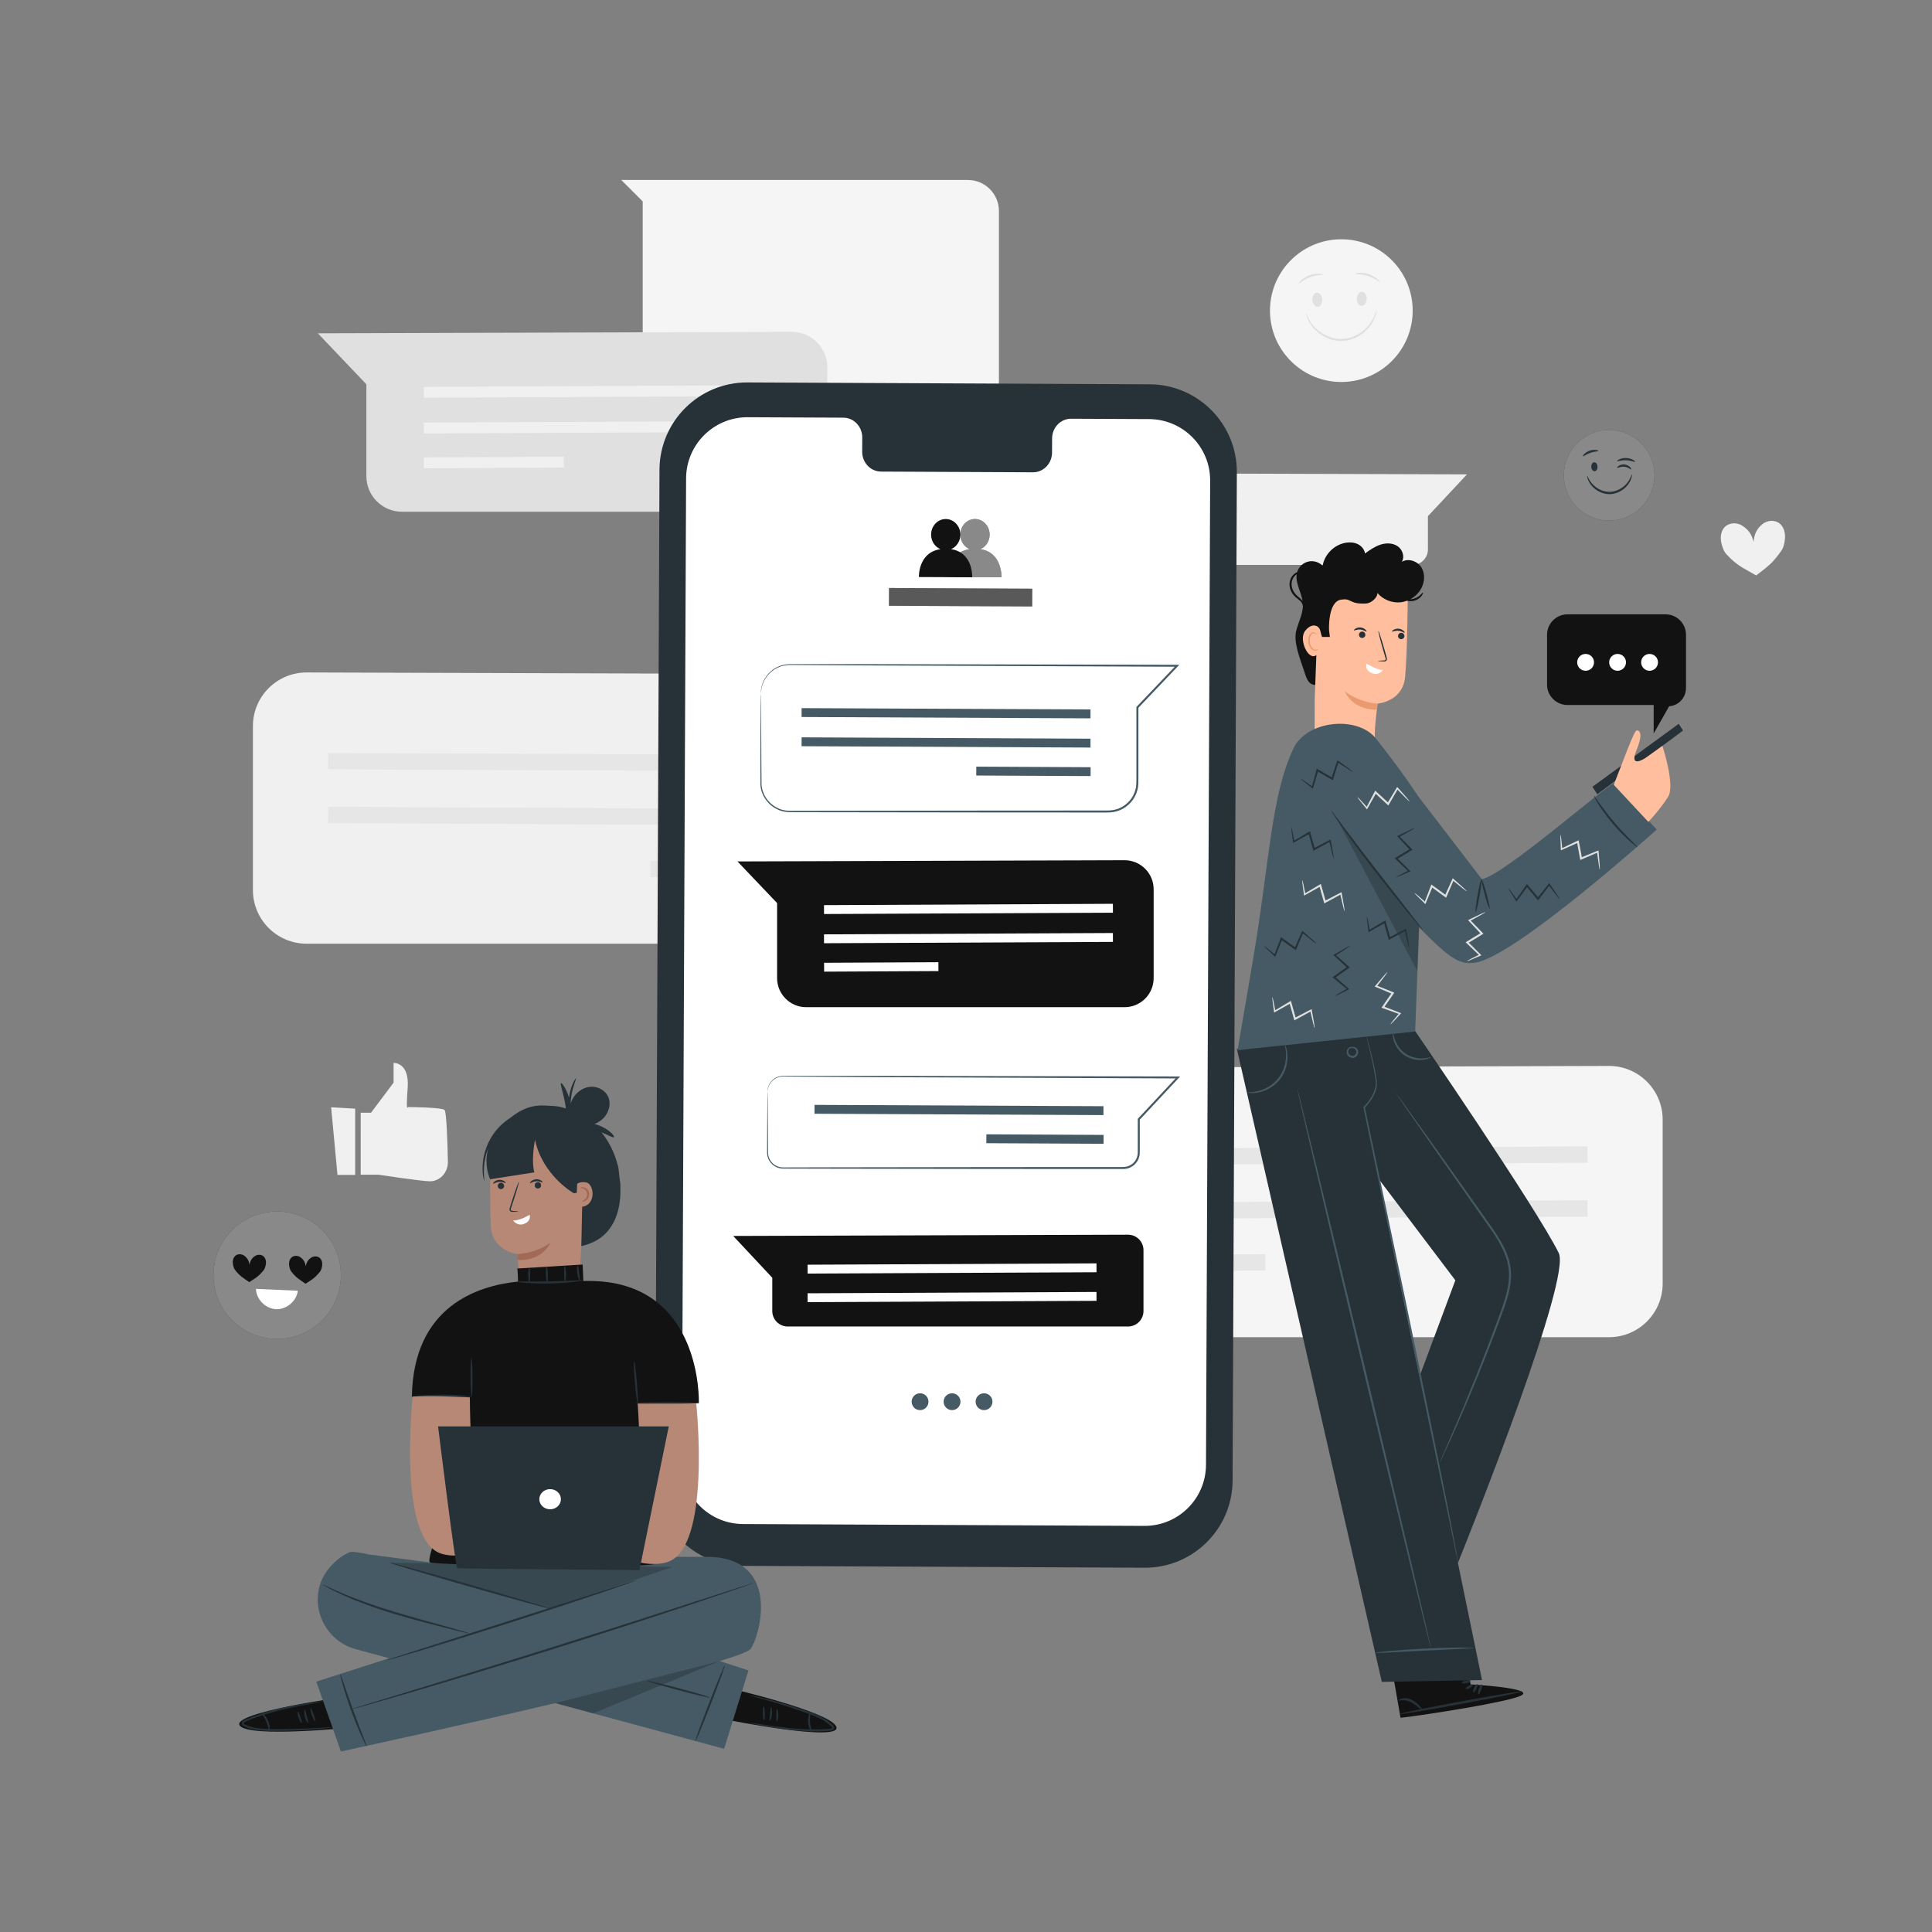 <?xml version="1.0" encoding="utf-8"?>
<!-- Generator: Adobe Illustrator 27.5.0, SVG Export Plug-In . SVG Version: 6.00 Build 0)  -->
<svg version="1.1" xmlns="http://www.w3.org/2000/svg" xmlns:xlink="http://www.w3.org/1999/xlink" x="0px" y="0px"
	 viewBox="0 0 500 500" style="enable-background:new 0 0 500 500;" xml:space="preserve">
<rect x="0" y="0" width="500" height="500" fill="#808080" stroke="none"/>
<g id="Background_Complete">
	<g>
		<g>
			<path style="fill:#F5F5F5;" d="M430.298,289.76v42.411c0,7.674-6.221,13.895-13.894,13.895H264.329
				c-7.673,0-13.894-6.221-13.894-13.895v-35.836l-18.933-19.892l184.859-0.578C424.051,275.841,430.298,282.068,430.298,289.76z"/>
			<g>
				<polygon style="fill:#E6E6E6;" points="272.852,301.56 410.85,300.923 410.835,296.682 272.838,297.319 				"/>
			</g>
			<g>
				<polygon style="fill:#E6E6E6;" points="272.852,315.515 410.85,314.877 410.835,310.636 272.838,311.273 				"/>
			</g>
			<g>
				
					<rect x="272.843" y="324.74" transform="matrix(1 -0.005 0.005 1 -1.604 1.48)" style="fill:#E6E6E6;" width="54.602" height="4.241"/>
			</g>
		</g>
		<path style="fill:#F5F5F5;" d="M160.789,46.58h89.695c4.44,0,8.04,3.599,8.04,8.039v43.872c0,4.44-3.6,8.039-8.04,8.039h-76.113
			c-4.44,0-8.04-3.599-8.04-8.039V52.123L160.789,46.58z"/>
		<path style="fill:#F0F0F0;" d="M273.474,126.445v15.754c0,2.211,1.793,4.003,4.004,4.003h88.061c2.211,0,4.004-1.793,4.004-4.003
			v-8.614l10.112-10.819l-102.164-0.326C275.274,122.434,273.474,124.229,273.474,126.445z"/>
		<g>
			<path style="fill:#E0E0E0;" d="M214.111,95.095v28.129c0,5.089-4.125,9.215-9.215,9.215H104.033c-5.09,0-9.216-4.126-9.216-9.215
				V99.456L82.26,86.263l122.607-0.383C209.967,85.864,214.111,89.994,214.111,95.095z"/>
			<g>
				<polygon style="fill:#F0F0F0;" points="109.685,102.922 201.212,102.499 201.202,99.686 109.676,100.109 				"/>
			</g>
			<g>
				<polygon style="fill:#F0F0F0;" points="109.685,112.177 201.212,111.754 201.202,108.941 109.676,109.364 				"/>
			</g>
			<g>
				
					<rect x="109.679" y="118.296" transform="matrix(1 -0.005 0.005 1 -0.588 0.63)" style="fill:#F0F0F0;" width="36.215" height="2.813"/>
			</g>
		</g>
		<g>
			<path style="fill:#F0F0F0;" d="M65.454,187.924v42.412c0,7.673,6.22,13.894,13.894,13.894h152.075
				c7.674,0,13.895-6.221,13.895-13.894v-35.836l18.933-19.892L79.391,174.03C71.701,174.005,65.454,180.233,65.454,187.924z"/>
			<g>
				<polygon style="fill:#E6E6E6;" points="222.9,199.725 84.902,199.087 84.916,194.846 222.914,195.483 				"/>
			</g>
			<g>
				<polygon style="fill:#E6E6E6;" points="222.9,213.679 84.902,213.042 84.916,208.8 222.914,209.438 				"/>
			</g>
			<g>
				
					<rect x="193.487" y="197.724" transform="matrix(0.005 -1 1 0.005 -30.377 419.523)" style="fill:#E6E6E6;" width="4.242" height="54.602"/>
			</g>
		</g>
		<g>
			<path style="fill:#F5F5F5;" d="M365.598,80.009c0.21,10.196-7.885,18.632-18.082,18.843c-10.196,0.21-18.633-7.885-18.843-18.082
				c-0.21-10.196,7.885-18.633,18.082-18.843C356.952,61.717,365.388,69.813,365.598,80.009z"/>
			<g>
				<path style="fill:#E0E0E0;" d="M340.765,75.737c0.7-0.058,1.335,0.714,1.418,1.725c0.083,1.01-0.417,1.875-1.116,1.934
					c-0.7,0.058-1.335-0.715-1.418-1.725C339.565,76.66,340.065,75.794,340.765,75.737z"/>
				<g>
					<path style="fill:#E0E0E0;" d="M342.389,71.062c-0.013,0.159-1.56,0.013-3.289,0.667c-1.741,0.625-2.821,1.741-2.935,1.628
						c-0.119-0.066,0.866-1.441,2.751-2.125C340.795,70.527,342.437,70.934,342.389,71.062z"/>
				</g>
			</g>
			<g>
				<path style="fill:#E0E0E0;" d="M352.505,75.495c-0.702-0.029-1.304,0.769-1.346,1.781c-0.042,1.013,0.494,1.857,1.195,1.886
					c0.702,0.029,1.304-0.769,1.346-1.782C353.742,76.368,353.207,75.523,352.505,75.495z"/>
				<g>
					<path style="fill:#E0E0E0;" d="M350.69,70.89c-0.053-0.125,1.571-0.6,3.477,0.026c1.913,0.606,2.953,1.939,2.837,2.01
						c-0.109,0.117-1.234-0.953-2.999-1.505C352.249,70.839,350.71,71.049,350.69,70.89z"/>
				</g>
			</g>
			<g>
				<path style="fill:#E0E0E0;" d="M356.246,80.201c0.028,0.004,0.014,0.361-0.128,0.989c-0.139,0.628-0.463,1.519-1.073,2.506
					c-0.605,0.987-1.542,2.044-2.816,2.914c-1.266,0.871-2.9,1.519-4.693,1.627c-1.795,0.078-3.488-0.397-4.838-1.131
					c-1.358-0.733-2.399-1.688-3.103-2.607c-0.709-0.919-1.124-1.771-1.327-2.381c-0.207-0.61-0.258-0.964-0.231-0.97
					c0.11-0.048,0.398,1.395,1.848,3.114c0.713,0.854,1.735,1.736,3.04,2.411c1.298,0.676,2.9,1.106,4.583,1.034
					c1.681-0.103,3.229-0.697,4.449-1.504c1.228-0.806,2.152-1.789,2.773-2.713C355.995,81.63,356.132,80.165,356.246,80.201z"/>
			</g>
		</g>
		<g>
			<path style="fill:#F0F0F0;" d="M93.35,287.969h2.674l5.835-7.78v-5.105c0,0,4.133-0.243,3.647,6.443
				c-0.486,6.686,0.04,4.983,0.04,4.983s8.776,0.032,9.506,0.762c0.53,0.53,0.77,8.869,0.861,13.392
				c0.046,2.276-1.414,4.394-3.627,4.932c-0.314,0.077-0.632,0.122-0.945,0.122c-2.188,0-13.372-1.702-13.372-1.702h-4.62V287.969z"
				/>
			<polygon style="fill:#F0F0F0;" points="85.696,286.567 87.34,304.063 91.92,304.063 91.92,286.92 			"/>
		</g>
		<path style="fill:#F0F0F0;" d="M461.013,135.925c-1.245-1.49-3.504-1.434-4.945-0.239c-1.441,1.195-2.069,2.551-2.249,4.566
			c-0.444-1.974-1.36-3.229-2.957-4.224c-1.597-0.996-3.86-0.755-4.909,0.886c-0.615,0.962-0.736,2.247-0.505,3.413
			c0.231,1.165,0.645,2.363,1.421,3.191c2.767,2.948,4.2,3.41,7.634,5.407c3.119-2.428,4.13-3.05,6.468-6.333
			c0.656-0.922,0.907-2.163,0.983-3.349C462.031,138.057,461.744,136.799,461.013,135.925z"/>
	</g>
</g>
<g id="Background_Simple" style="display:none;">
	<path style="display:inline;fill:#EBEBEB;" d="M91.946,182.395c8.195,103.296,48.4,203.463,169.203,195.283
		c62.273-4.218,182.317-55.436,170.604-133.981c-16.144-108.249-128.412-45.803-185.658-72.1
		c-39.241-18.025-25.453-89.748-91.209-88.618C102.906,83.871,88.538,139.453,91.946,182.395z"/>
</g>
<g id="Device">
	<g>
		<g>
			<g>
				<g>
					<g>
						<path style="fill:#263238;" d="M296.219,405.726l-104.079-0.481c-12.518-0.057-22.62-10.249-22.567-22.767l1.103-260.927
							c0.053-12.525,10.252-22.634,22.776-22.576l104.079,0.481c12.518,0.058,22.619,10.25,22.566,22.768l-1.103,260.928
							C318.942,395.675,308.744,405.783,296.219,405.726z"/>
					</g>
					<g>
						<path style="fill:#FFFFFF;" d="M297.383,108.46l-20.179-0.093c-2.706-0.012-4.91,2.271-4.921,5.1l-0.017,3.661
							c-0.011,2.829-2.215,5.112-4.921,5.1l-39.333-0.182c-2.706-0.012-4.89-2.316-4.878-5.145l0.016-3.661
							c0.011-2.829-2.173-5.132-4.879-5.145l-7.097-0.033l-17.662-0.082c-8.771-0.04-15.914,7.04-15.951,15.811l-1.077,254.683
							c-0.037,8.768,7.038,15.905,15.805,15.946L296.16,394.9c8.771,0.041,15.913-7.039,15.951-15.811l1.077-254.685
							C313.224,115.639,306.15,108.501,297.383,108.46z"/>
					</g>
				</g>
			</g>
			<g>
				<path style="fill:#455A64;" d="M240.29,362.759c0,1.203-0.976,2.179-2.179,2.179c-1.204,0-2.179-0.976-2.179-2.179
					c0-1.204,0.976-2.18,2.179-2.18C239.314,360.579,240.29,361.555,240.29,362.759z"/>
				<path style="fill:#455A64;" d="M248.569,362.759c0,1.203-0.976,2.179-2.179,2.179s-2.179-0.976-2.179-2.179
					c0-1.204,0.976-2.18,2.179-2.18S248.569,361.555,248.569,362.759z"/>
				<path style="fill:#455A64;" d="M256.848,362.759c0,1.203-0.976,2.179-2.18,2.179s-2.179-0.976-2.179-2.179
					c0-1.204,0.976-2.18,2.179-2.18S256.848,361.555,256.848,362.759z"/>
			</g>
			<g>
				<g>
					<path style="fill:#455A64;" d="M196.911,179.513c0,0-0.006-0.188,0.004-0.557c0.013-0.368,0.08-0.917,0.269-1.616
						c0.208-0.691,0.555-1.535,1.192-2.392c0.631-0.852,1.554-1.727,2.819-2.321c1.239-0.659,2.858-0.811,4.521-0.75
						c1.682,0,3.512-0.001,5.48-0.002c3.943,0.002,8.445,0.004,13.445,0.006c20.023,0.041,48.018,0.097,79.979,0.161l0.594,0.001
						l-0.41,0.431c-3.262,3.43-6.732,7.076-10.255,10.78l0.071-0.179c0,3.425,0.001,7.08,0.001,10.769c0,2.377,0,4.739-0.001,7.086
						c-0.009,1.154,0.066,2.375-0.266,3.551c-0.303,1.167-0.881,2.258-1.681,3.149c-0.793,0.893-1.781,1.615-2.883,2.063
						c-1.094,0.458-2.314,0.609-3.457,0.584c-2.279-0.001-4.539-0.001-6.78-0.002c-8.962-0.005-17.607-0.01-25.842-0.015
						c-16.467-0.021-31.297-0.04-43.758-0.056c-1.557-0.003-3.077-0.006-4.558-0.009c-1.463,0.045-3.01-0.104-4.285-0.774
						c-2.612-1.244-4.195-3.877-4.32-6.391c-0.04-4.966,0.014-9.213,0.017-12.701c0.021-3.471,0.038-6.169,0.049-8.02
						c0.011-0.905,0.02-1.599,0.026-2.086C196.893,179.753,196.911,179.513,196.911,179.513s0.018,0.241,0.026,0.71
						c0.006,0.487,0.015,1.181,0.026,2.086c0.011,1.851,0.028,4.549,0.049,8.02c0.027,3.478,0.004,7.755,0.071,12.681
						c0.133,2.417,1.668,4.934,4.173,6.112c1.241,0.636,2.658,0.771,4.141,0.722c1.481-0.003,3.001-0.006,4.558-0.009
						c12.46-0.016,27.29-0.035,43.758-0.056c8.235-0.005,16.88-0.01,25.842-0.015c2.241-0.001,4.501-0.001,6.78-0.002
						c1.133,0.021,2.225-0.119,3.26-0.547c1.028-0.417,1.95-1.093,2.69-1.927c0.747-0.832,1.286-1.851,1.567-2.939
						c0.31-1.083,0.241-2.235,0.249-3.419c0-2.347,0-4.709,0-7.086c0-3.689,0-7.344,0-10.769v-0.104l0.072-0.075
						c3.525-3.702,6.996-7.347,10.261-10.775l0.184,0.432c-31.961-0.136-59.956-0.254-79.979-0.339
						c-5-0.029-9.502-0.056-13.444-0.079c-1.969-0.013-3.798-0.025-5.48-0.037c-1.683-0.073-3.212,0.06-4.443,0.691
						c-1.241,0.567-2.155,1.413-2.786,2.241c-0.637,0.832-0.993,1.657-1.212,2.335C196.878,178.746,196.956,179.518,196.911,179.513
						z"/>
				</g>
				<g>
					<polygon style="fill:#455A64;" points="282.216,185.906 207.448,185.561 207.456,183.263 282.223,183.608 					"/>
				</g>
				<g>
					<polygon style="fill:#455A64;" points="282.216,193.467 207.448,193.122 207.456,190.823 282.223,191.169 					"/>
				</g>
				<g>
					
						<rect x="266.28" y="184.822" transform="matrix(0.005 -1 1 0.005 66.502 466.058)" style="fill:#455A64;" width="2.298" height="29.584"/>
				</g>
			</g>
			<g>
				<path style="fill:#121212;" d="M298.564,230.153v22.979c0,4.157-3.37,7.527-7.528,7.527h-82.395
					c-4.157,0-7.528-3.37-7.528-7.527v-19.417l-10.258-10.777l100.158-0.313C295.179,222.613,298.564,225.987,298.564,230.153z"/>
				<g>
					<polygon style="fill:#FFFFFF;" points="213.259,236.548 288.027,236.202 288.019,233.904 213.251,234.249 					"/>
				</g>
				<g>
					<polygon style="fill:#FFFFFF;" points="213.259,244.107 288.027,243.763 288.019,241.465 213.251,241.809 					"/>
				</g>
				<g>
					
						<rect x="213.254" y="249.106" transform="matrix(1 -0.005 0.005 1 -1.228 1.125)" style="fill:#FFFFFF;" width="29.584" height="2.298"/>
				</g>
			</g>
			<g>
				<g>
					<g>
						<path style="fill:#121212;" d="M253.706,142.12c1.402-0.588,2.399-2.035,2.408-3.738c0.009-2.232-1.68-4.05-3.773-4.059
							c-2.092-0.01-3.797,1.792-3.806,4.024c-0.007,1.72,0.997,3.183,2.415,3.773c-5.832,0.878-5.567,7.217-5.567,7.217l13.79,0.064
							C259.173,149.4,259.487,142.993,253.706,142.12z"/>
						<path style="opacity:0.5;fill:#FFFFFF;" d="M253.706,142.12c1.402-0.588,2.399-2.035,2.408-3.738
							c0.009-2.232-1.68-4.05-3.773-4.059c-2.092-0.01-3.797,1.792-3.806,4.024c-0.007,1.72,0.997,3.183,2.415,3.773
							c-5.832,0.878-5.567,7.217-5.567,7.217l13.79,0.064C259.173,149.4,259.487,142.993,253.706,142.12z"/>
					</g>
					<g>
						<path style="fill:#121212;" d="M246.138,142.12c1.402-0.588,2.399-2.035,2.408-3.738c0.009-2.232-1.68-4.05-3.773-4.059
							c-2.092-0.01-3.797,1.792-3.806,4.024c-0.007,1.72,0.997,3.183,2.415,3.773c-5.831,0.878-5.567,7.217-5.567,7.217
							l13.791,0.064C251.605,149.4,251.919,142.993,246.138,142.12z"/>
					</g>
				</g>
				<g>
					
						<rect x="230.128" y="152.169" transform="matrix(1 0.005 -0.005 1 0.717 -1.147)" style="fill:#121212;" width="37.067" height="4.596"/>
					
						<rect x="230.128" y="152.169" transform="matrix(1 0.005 -0.005 1 0.717 -1.147)" style="opacity:0.3;fill:#FFFFFF;" width="37.067" height="4.596"/>
				</g>
			</g>
			<g>
				<g>
					<path style="fill:#455A64;" d="M198.645,282.522c0,0-0.021-0.185,0.017-0.546c0.036-0.358,0.146-0.905,0.508-1.523
						c0.351-0.614,0.986-1.304,1.963-1.711c0.991-0.445,2.235-0.27,3.563-0.311c5.401-0.002,13.211-0.003,22.928-0.006
						c19.475,0.04,46.584,0.097,77.203,0.16l0.593,0.001l-0.405,0.434c-3.231,3.458-6.646,7.113-10.111,10.82l0.07-0.178
						c0,0.271,0,0.564,0,0.859c0,2.143-0.001,4.272-0.001,6.389c-0.005,0.535,0.011,1.044-0.012,1.599
						c-0.029,0.56-0.171,1.113-0.415,1.617c-0.484,1.01-1.378,1.807-2.43,2.17c-0.518,0.189-1.097,0.25-1.622,0.242h-1.556
						c-1.036,0-2.068-0.001-3.095-0.001c-2.055-0.001-4.093-0.002-6.114-0.002c-8.082-0.006-15.878-0.011-23.305-0.016
						c-14.85-0.021-28.223-0.04-39.46-0.056c-2.808-0.007-5.481-0.013-8.012-0.019c-1.265-0.003-2.494-0.007-3.686-0.01
						c-0.596-0.002-1.182-0.004-1.759-0.005c-0.568-0.012-1.152,0.037-1.726-0.098c-1.136-0.243-2.095-0.97-2.65-1.883
						c-0.281-0.456-0.465-0.958-0.551-1.465c-0.092-0.514-0.055-1.009-0.06-1.482c0.008-1.909,0.016-3.654,0.023-5.227
						c0.021-3.127,0.037-5.561,0.049-7.232c0.011-0.814,0.02-1.439,0.026-1.882C198.627,282.739,198.645,282.522,198.645,282.522
						s0.018,0.217,0.027,0.641c0.006,0.442,0.015,1.067,0.026,1.882c0.011,1.672,0.028,4.105,0.049,7.232
						c0.007,1.572,0.014,3.317,0.022,5.227c0.008,0.48-0.022,0.969,0.067,1.438c0.084,0.474,0.26,0.942,0.525,1.366
						c0.525,0.85,1.425,1.521,2.482,1.74c0.52,0.122,1.083,0.073,1.665,0.081c0.577-0.002,1.163-0.003,1.759-0.005
						c1.192-0.003,2.42-0.007,3.686-0.01c2.53-0.006,5.204-0.012,8.012-0.019c11.238-0.016,24.611-0.035,39.46-0.056
						c7.427-0.005,15.223-0.01,23.305-0.016c2.021-0.001,4.059-0.001,6.114-0.002c1.027,0,2.059-0.001,3.095-0.001h1.556
						c0.514,0.005,0.984-0.048,1.451-0.214c0.922-0.319,1.709-1.021,2.133-1.907c0.214-0.442,0.338-0.928,0.364-1.42
						c0.022-0.498,0.006-1.047,0.011-1.57c0-2.116-0.001-4.246-0.001-6.389c0-0.295,0-0.589,0-0.859v-0.103l0.07-0.075
						c3.465-3.706,6.881-7.36,10.114-10.817l0.188,0.435c-30.619-0.132-57.728-0.248-77.203-0.331
						c-9.716-0.065-17.526-0.116-22.927-0.152c-1.342,0.025-2.564-0.159-3.509,0.256c-0.948,0.379-1.577,1.036-1.933,1.628
						c-0.367,0.595-0.491,1.128-0.542,1.479C198.657,282.337,198.659,282.523,198.645,282.522z"/>
				</g>
				<g>
					<polygon style="fill:#455A64;" points="285.568,288.584 210.8,288.239 210.808,285.941 285.576,286.286 					"/>
				</g>
				<g>
					
						<rect x="269.256" y="279.589" transform="matrix(0.005 -1 1 0.005 -25.672 563.717)" style="fill:#455A64;" width="2.298" height="30.337"/>
				</g>
			</g>
			<path style="fill:#121212;" d="M295.932,323.541v15.754c0,2.211-1.793,4.004-4.003,4.004h-88.061
				c-2.211,0-4.003-1.793-4.003-4.004v-8.613l-10.112-10.819l102.164-0.325C294.132,319.53,295.932,321.324,295.932,323.541z"/>
			<g>
				<polygon style="fill:#FFFFFF;" points="209.009,329.603 283.777,329.257 283.769,326.959 209.001,327.305 				"/>
			</g>
			<g>
				<polygon style="fill:#FFFFFF;" points="209.009,336.999 283.778,336.653 283.771,334.355 209.001,334.701 				"/>
			</g>
		</g>
	</g>
</g>
<g id="Emojis">
	<g>
		<g>
			<circle style="fill:#121212;" cx="416.449" cy="123.001" r="11.725"/>
			<circle style="opacity:0.5;fill:#FFFFFF;" cx="416.449" cy="123.001" r="11.725"/>
		</g>
		<path style="fill:#263238;" d="M412.559,119.637c0.445-0.027,0.838,0.471,0.877,1.113c0.04,0.642-0.289,1.185-0.734,1.212
			c-0.445,0.028-0.838-0.471-0.878-1.113C411.785,120.207,412.114,119.664,412.559,119.637z"/>
		<g>
			<path style="fill:#263238;" d="M413.651,116.69c-0.027,0.169-0.985,0.117-2.056,0.499c-1.079,0.361-1.801,0.993-1.926,0.877
				c-0.129-0.087,0.493-1.009,1.733-1.432C412.64,116.2,413.698,116.542,413.651,116.69z"/>
		</g>
		<g>
			<path style="fill:#263238;" d="M422.15,121.467c-0.126,0.105-0.756-0.574-1.767-0.677c-1.01-0.115-1.77,0.415-1.87,0.286
				c-0.051-0.057,0.072-0.283,0.408-0.511c0.329-0.227,0.891-0.427,1.525-0.359c0.634,0.069,1.141,0.385,1.414,0.676
				C422.14,121.175,422.212,121.423,422.15,121.467z"/>
		</g>
		<g>
			<path style="fill:#263238;" d="M423.157,119.509c-0.091,0.146-1.042-0.354-2.31-0.391c-1.268-0.064-2.255,0.357-2.334,0.205
				c-0.098-0.122,0.902-0.858,2.357-0.793C422.327,118.581,423.265,119.396,423.157,119.509z"/>
		</g>
		<g>
			<path style="fill:#263238;" d="M422.328,122.768c0.052-0.007,0.066,0.971-0.735,2.254c-0.756,1.25-2.521,2.764-4.896,2.86
				c-2.377,0.054-4.233-1.348-5.066-2.548c-0.88-1.23-0.928-2.206-0.875-2.203c0.104-0.036,0.3,0.869,1.203,1.947
				c0.86,1.061,2.6,2.267,4.72,2.216c2.118-0.082,3.779-1.394,4.571-2.507C422.083,123.653,422.222,122.739,422.328,122.768z"/>
		</g>
	</g>
	<g>
		<g>
			<path style="fill:#121212;" d="M88.217,330.489c-0.26,9.105-7.852,16.276-16.958,16.017c-9.105-0.261-16.276-7.853-16.017-16.958
				c0.26-9.105,7.853-16.276,16.958-16.017C81.307,313.791,88.478,321.384,88.217,330.489z"/>
			<path style="opacity:0.5;fill:#FFFFFF;" d="M88.217,330.489c-0.26,9.105-7.852,16.276-16.958,16.017
				c-9.105-0.261-16.276-7.853-16.017-16.958c0.26-9.105,7.853-16.276,16.958-16.017C81.307,313.791,88.478,321.384,88.217,330.489z
				"/>
		</g>
		<path style="fill:#121212;" d="M68.476,325.445c-0.567-0.827-1.732-0.908-2.531-0.363s-1.188,1.212-1.378,2.239
			c-0.133-1.037-0.543-1.727-1.316-2.316c-0.772-0.589-1.949-0.575-2.567,0.218c-0.363,0.465-0.488,1.12-0.425,1.73
			c0.063,0.61,0.217,1.246,0.576,1.71c1.28,1.65,1.994,1.957,3.663,3.151c1.722-1.098,2.272-1.368,3.634-2.943
			c0.382-0.442,0.572-1.068,0.668-1.675C68.896,326.591,68.81,325.93,68.476,325.445z"/>
		<path style="fill:#121212;" d="M83.036,325.86c-0.568-0.826-1.732-0.907-2.531-0.362c-0.8,0.544-1.188,1.211-1.379,2.238
			c-0.132-1.036-0.542-1.726-1.315-2.315c-0.773-0.59-1.949-0.575-2.567,0.218c-0.363,0.465-0.488,1.119-0.425,1.729
			c0.062,0.61,0.217,1.247,0.576,1.71c1.279,1.65,1.994,1.958,3.663,3.151c1.722-1.097,2.272-1.368,3.634-2.942
			c0.382-0.442,0.571-1.068,0.668-1.675C83.455,327.007,83.369,326.346,83.036,325.86z"/>
		<path style="fill:#FFFFFF;" d="M77.08,334.047c-0.333,2.689-2.943,4.893-5.65,4.77c-2.707-0.123-5.106-2.554-5.194-5.262
			L77.08,334.047z"/>
	</g>
</g>
<g id="Character_1">
	<g>
		<path style="fill:#B78876;" d="M134.254,332.399c0.29-1.69-0.355-7.87-0.355-7.87s-6.479-0.686-6.872-7.11
			c-0.393-6.425,0-21.241,0-21.241l11.801-5.769l12.98,9.833l-1.966,32.124L134.254,332.399z"/>
		<g>
			<path style="fill:#263238;" d="M128.82,306.918c0,0.454,0.368,0.822,0.822,0.822c0.454,0,0.822-0.368,0.822-0.822
				s-0.368-0.822-0.822-0.822C129.188,306.096,128.82,306.464,128.82,306.918z"/>
			<g>
				<path style="fill:#263238;" d="M127.616,306.327c0.106,0.107,0.714-0.41,1.599-0.458c0.885-0.061,1.55,0.379,1.643,0.26
					c0.045-0.053-0.065-0.248-0.355-0.448c-0.286-0.198-0.768-0.38-1.32-0.346c-0.551,0.033-1.008,0.272-1.268,0.504
					C127.65,306.072,127.564,306.28,127.616,306.327z"/>
			</g>
		</g>
		<g>
			<circle style="fill:#263238;" cx="139.208" cy="306.766" r="0.822"/>
			<g>
				<path style="fill:#263238;" d="M137.181,306.175c0.106,0.106,0.714-0.41,1.599-0.458c0.885-0.06,1.55,0.379,1.643,0.261
					c0.046-0.054-0.064-0.249-0.355-0.448c-0.286-0.199-0.768-0.38-1.32-0.347c-0.551,0.034-1.008,0.272-1.267,0.504
					C137.215,305.92,137.129,306.128,137.181,306.175z"/>
			</g>
		</g>
		<g>
			<path style="fill:#263238;" d="M134.141,313.559c0.002-0.05-0.552-0.116-1.449-0.184c-0.226-0.012-0.446-0.045-0.492-0.209
				c-0.061-0.172,0.026-0.433,0.126-0.713c0.192-0.582,0.395-1.193,0.607-1.835c0.842-2.61,1.447-4.751,1.352-4.782
				c-0.096-0.03-0.855,2.061-1.698,4.671c-0.203,0.645-0.396,1.259-0.58,1.844c-0.077,0.272-0.213,0.584-0.087,0.927
				c0.066,0.171,0.233,0.288,0.378,0.32c0.146,0.038,0.273,0.033,0.384,0.034C133.582,313.634,134.139,313.609,134.141,313.559z"/>
		</g>
		<path style="fill:#FFFFFF;" d="M137.065,314.397c-0.441,0.251-2.539,1.504-4.281,1.474c0,0,1.115,1.602,2.935,0.833
			C137.609,315.905,137.065,314.397,137.065,314.397z"/>
		<path style="fill:#A36957;" d="M133.899,324.529c0,0,4.327,0.048,8.512-2.875c0,0-1.929,4.717-8.372,4.451L133.899,324.529z"/>
		<path style="fill:#263238;" d="M160.344,304.996c0,0,2.613,14.811-9.897,17.485l0.374-17.846L160.344,304.996z"/>
		<path style="fill:#263238;" d="M159.933,301.725c-0.965-3.689-2.508-6.518-4.286-8.687c1.805,0.75,3.042,1.507,3.256,1.259
			c0.123-0.146-0.217-0.691-0.986-1.354c-0.765-0.662-1.983-1.406-3.462-1.89c-0.2-0.066-0.393-0.107-0.59-0.159
			c0.821-0.343,1.581-0.809,2.22-1.432c1.498-1.466,2.173-3.868,1.249-5.75c-0.827-1.683-2.816-2.646-4.681-2.448
			c-1.864,0.197-3.535,1.447-4.444,3.087c-0.219,0.396-0.395,0.812-0.533,1.24c0.03-0.638,0.09-1.353,0.221-2.119
			c0.396-2.475,1.32-4.326,1.172-4.399c-0.109-0.08-1.29,1.728-1.707,4.311c-0.04,0.238-0.065,0.467-0.09,0.696
			c-0.223-0.71-0.471-1.344-0.723-1.869c-0.616-1.294-1.191-1.981-1.358-1.896c-0.354,0.177,0.791,2.883,1.26,6.54
			c-1.584-0.486-2.853-0.643-3.48-0.643c-2.183,0-5.798-1.049-10.927,3.106c-1.531,0.987-3.122,2.38-4.404,4.23
			c-2.005,2.899-2.704,6.118-2.75,8.382c-0.031,1.141,0.06,2.061,0.172,2.686c0.11,0.626,0.214,0.962,0.247,0.956
			c0.102-0.014-0.192-1.395-0.035-3.621c0.088-1.364,0.406-3.066,1.09-4.827c-1.277,4.466,0.487,8.073,0.487,8.073l11.447-1.789
			c-0.737-2.511-0.196-6.49,0.145-8.44c2.02,9.348,10.053,13.845,10.053,13.845l12.049-1.895
			C160.387,305.828,160.187,302.695,159.933,301.725z"/>
		<g>
			<g>
				<path style="fill:#121212;" d="M187.651,444.935c0.368,0.182,29.906,5.97,28.817,2.048
					c-1.088-3.923-28.554-10.282-28.554-10.282L187.651,444.935z"/>
				<g>
					<path style="fill:#263238;" d="M201.083,442.326c0.141-0.018,0.345,0.686,0.337,1.576c-0.005,0.892-0.219,1.592-0.359,1.572
						c-0.145-0.021-0.166-0.723-0.162-1.575C200.907,443.047,200.938,442.344,201.083,442.326z"/>
				</g>
				<g>
					<path style="fill:#263238;" d="M199.508,441.786c0.137-0.025,0.388,0.796,0.295,1.833c-0.087,1.038-0.476,1.804-0.606,1.755
						c-0.141-0.047,0.007-0.833,0.087-1.8C199.372,442.609,199.361,441.809,199.508,441.786z"/>
				</g>
				<g>
					<path style="fill:#263238;" d="M197.601,441.625c0.141-0.015,0.34,0.782,0.358,1.783c0.02,1.002-0.148,1.806-0.29,1.796
						c-0.145-0.009-0.21-0.809-0.23-1.786C197.421,442.441,197.456,441.64,197.601,441.625z"/>
				</g>
				<g>
					<path style="fill:#263238;" d="M193.967,438.736c0.004-0.018,0.163,0.002,0.462,0.056c0.3,0.053,0.739,0.143,1.303,0.266
						c1.127,0.247,2.753,0.635,4.745,1.18c1.991,0.545,4.35,1.246,6.937,2.122c1.291,0.445,2.651,0.893,4.032,1.483
						c1.371,0.593,2.778,1.348,3.942,2.482c0.138,0.141,0.309,0.27,0.432,0.536c0.146,0.272-0.003,0.69-0.246,0.825
						c-0.456,0.292-0.883,0.235-1.252,0.277c-0.769,0.061-1.528,0.085-2.274,0.107c-1.492,0.031-2.93-0.021-4.296-0.105
						c-2.732-0.173-5.172-0.518-7.212-0.836c-2.039-0.326-3.679-0.64-4.811-0.865c-0.514-0.109-0.943-0.2-1.3-0.275
						c-0.296-0.068-0.45-0.113-0.447-0.131c0.006-0.036,0.64,0.041,1.781,0.206c1.225,0.178,2.855,0.414,4.831,0.701
						c2.04,0.271,4.474,0.576,7.187,0.722c1.356,0.07,2.781,0.112,4.256,0.073c0.737-0.023,1.488-0.051,2.247-0.112
						c0.381-0.028,0.779-0.03,0.987-0.184c0.092-0.072,0.096-0.11,0.068-0.201c-0.037-0.096-0.173-0.23-0.314-0.363
						c-1.096-1.07-2.443-1.803-3.783-2.389c-1.345-0.583-2.703-1.041-3.984-1.498c-2.57-0.897-4.909-1.633-6.882-2.222
						c-1.974-0.588-3.581-1.029-4.692-1.337C194.572,438.947,193.958,438.773,193.967,438.736z"/>
				</g>
				<g>
					<path style="fill:#263238;" d="M209.688,443.133c0.146,0.048-0.15,1.166-0.043,2.55c0.087,1.385,0.535,2.45,0.397,2.519
						c-0.111,0.076-0.818-0.972-0.917-2.482C209.014,444.209,209.567,443.073,209.688,443.133z"/>
				</g>
			</g>
			<g>
				<path style="fill:#121212;" d="M89.949,439.087c-0.406-0.051-30.217,4.114-27.908,7.467c2.309,3.352,30.346,0.403,30.346,0.403
					L89.949,439.087z"/>
				<g>
					<path style="fill:#263238;" d="M78.103,445.935c-0.126,0.064-0.549-0.535-0.833-1.38c-0.286-0.844-0.312-1.576-0.173-1.603
						c0.143-0.028,0.392,0.629,0.667,1.436C78.035,445.198,78.234,445.872,78.103,445.935z"/>
				</g>
				<g>
					<path style="fill:#263238;" d="M79.768,445.933c-0.121,0.068-0.626-0.626-0.877-1.636c-0.256-1.01-0.139-1.86,0-1.857
						c0.148-0.001,0.265,0.791,0.505,1.73C79.628,445.11,79.899,445.864,79.768,445.933z"/>
				</g>
				<g>
					<path style="fill:#263238;" d="M81.623,445.463c-0.129,0.061-0.577-0.628-0.921-1.568c-0.346-0.94-0.448-1.755-0.311-1.793
						c0.14-0.038,0.462,0.696,0.8,1.613C81.526,444.633,81.755,445.401,81.623,445.463z"/>
				</g>
				<g>
					<path style="fill:#263238;" d="M86.001,447.009c0.002,0.018-0.155,0.051-0.455,0.098c-0.3,0.048-0.745,0.106-1.318,0.174
						c-1.146,0.135-2.809,0.298-4.87,0.434c-2.061,0.134-4.519,0.24-7.25,0.257c-1.365,0-2.797,0.021-4.295-0.088
						c-1.489-0.113-3.065-0.367-4.537-1.061c-0.176-0.087-0.38-0.153-0.583-0.365c-0.226-0.209-0.222-0.653-0.037-0.86
						c0.336-0.425,0.758-0.511,1.093-0.67c0.707-0.309,1.417-0.58,2.114-0.843c1.4-0.517,2.776-0.937,4.095-1.302
						c2.64-0.728,5.059-1.198,7.091-1.563c2.034-0.357,3.687-0.596,4.83-0.752c0.522-0.064,0.956-0.119,1.319-0.164
						c0.302-0.031,0.462-0.039,0.465-0.022c0.006,0.036-0.619,0.17-1.751,0.386c-1.215,0.232-2.833,0.54-4.794,0.914
						c-2.017,0.409-4.417,0.914-7.029,1.662c-1.305,0.375-2.666,0.801-4.047,1.318c-0.689,0.264-1.39,0.534-2.087,0.84
						c-0.352,0.151-0.727,0.282-0.873,0.495c-0.063,0.099-0.055,0.136,0.001,0.213c0.065,0.079,0.239,0.161,0.416,0.24
						c1.385,0.654,2.897,0.907,4.355,1.023c1.462,0.113,2.895,0.104,4.255,0.116c2.722,0.011,5.173-0.058,7.23-0.145
						c2.058-0.088,3.722-0.195,4.872-0.268C85.36,447.007,85.997,446.971,86.001,447.009z"/>
				</g>
				<g>
					<path style="fill:#263238;" d="M69.705,447.98c-0.153,0.003-0.239-1.15-0.791-2.424c-0.534-1.281-1.306-2.143-1.198-2.251
						c0.081-0.108,1.09,0.651,1.677,2.048C69.992,446.743,69.839,447.998,69.705,447.98z"/>
				</g>
			</g>
			<path style="fill:#455A64;" d="M182.429,402.901h-15.17l-55.985,1.447l-15.959-2.072c-2.497-0.546-4.135-0.776-4.661-0.604
				c-1.55,0.506-3.666,1.999-5.469,4.153c-6.103,7.287-2.266,18.508,6.911,20.989l8.626,2.333l-18.866,6.061l6.374,18.079
				c0,0,28.159-6.089,55.469-12.518l43.705,11.819l6.298-20.287c0,0-2.778-0.91-7.409-2.414c4.645-1.415,7.59-2.54,8.023-3.214
				C197.058,422.408,201.934,402.597,182.429,402.901"/>
			<polygon style="opacity:0.2;" points="186.004,429.976 153.523,443.426 143.699,440.768 			"/>
			<polygon style="opacity:0.2;" points="100.805,404.415 142.392,416.326 174.058,405.527 			"/>
			<g>
				<path style="fill:#263238;" d="M94.886,451.973c-0.063,0.028-0.58-0.966-1.323-2.616c-0.743-1.649-1.7-3.96-2.648-6.555
					c-0.946-2.595-1.701-4.979-2.195-6.72c-0.495-1.741-0.739-2.834-0.673-2.854c0.072-0.021,0.441,1.035,1.024,2.743
					c0.583,1.708,1.391,4.066,2.334,6.652c0.944,2.585,1.844,4.908,2.498,6.591C94.557,450.897,94.954,451.942,94.886,451.973z"/>
			</g>
			<g>
				<path style="fill:#263238;" d="M195.128,409.64c0.003,0.009-0.085,0.048-0.26,0.115c-0.204,0.075-0.46,0.169-0.779,0.287
					c-0.725,0.254-1.733,0.607-3.013,1.057c-2.663,0.902-6.453,2.186-11.12,3.768c-9.402,3.143-22.422,7.393-36.854,11.923
					c-14.437,4.53-27.551,8.483-37.063,11.276c-4.734,1.369-8.577,2.48-11.278,3.262c-1.307,0.362-2.335,0.648-3.076,0.854
					c-0.329,0.086-0.594,0.155-0.804,0.21c-0.182,0.044-0.276,0.063-0.279,0.054c-0.002-0.009,0.087-0.044,0.264-0.105
					c0.205-0.067,0.465-0.152,0.788-0.259c0.733-0.227,1.754-0.545,3.048-0.948c2.69-0.818,6.517-1.984,11.23-3.419
					c9.484-2.883,22.579-6.892,37.013-11.421c14.429-4.529,27.464-8.722,36.895-11.775c4.688-1.516,8.495-2.745,11.17-3.61
					c1.293-0.409,2.311-0.732,3.043-0.964c0.326-0.098,0.588-0.176,0.795-0.238C195.031,409.653,195.125,409.631,195.128,409.64z"/>
			</g>
			<g>
				<path style="fill:#263238;" d="M164.852,408.909c0.006,0.018-0.214,0.11-0.639,0.272c-0.476,0.175-1.094,0.401-1.864,0.684
					c-1.624,0.58-3.98,1.398-6.899,2.388c-5.837,1.982-13.926,4.641-22.882,7.51c-8.96,2.866-17.09,5.399-22.993,7.177
					c-2.951,0.89-5.344,1.592-7.003,2.063c-0.79,0.218-1.426,0.393-1.914,0.526c-0.439,0.115-0.672,0.167-0.678,0.149
					c-0.005-0.017,0.218-0.103,0.647-0.25c0.481-0.158,1.107-0.363,1.885-0.619c1.7-0.543,4.061-1.297,6.952-2.221
					c5.923-1.89,14.008-4.47,22.943-7.321c8.927-2.867,17.006-5.462,22.925-7.363c2.891-0.928,5.251-1.685,6.95-2.23
					c0.783-0.244,1.412-0.44,1.895-0.591C164.614,408.952,164.846,408.892,164.852,408.909z"/>
			</g>
			<g>
				<path style="fill:#263238;" d="M142.18,416.259c-0.04,0.138-9.335-2.401-20.758-5.672c-11.427-3.271-20.656-6.034-20.617-6.172
					c0.04-0.139,9.333,2.4,20.76,5.672C132.989,413.356,142.219,416.12,142.18,416.259z"/>
			</g>
			<g>
				<path style="fill:#263238;" d="M187.592,430.943c0.134,0.053-1.469,4.504-3.581,9.942c-2.112,5.439-3.932,9.806-4.066,9.754
					c-0.134-0.052,1.469-4.503,3.581-9.942C185.638,435.259,187.458,430.892,187.592,430.943z"/>
			</g>
			<g>
				<path style="fill:#263238;" d="M183.694,439.316c-0.037,0.139-3.697-0.717-8.173-1.91c-4.478-1.193-8.077-2.273-8.04-2.412
					c0.037-0.139,3.696,0.716,8.174,1.909C180.131,438.097,183.731,439.177,183.694,439.316z"/>
			</g>
			<g>
				<path style="fill:#263238;" d="M121.493,422.735c-0.01,0.035-0.561-0.077-1.551-0.308c-1.077-0.266-2.483-0.611-4.178-1.028
					c-3.519-0.899-8.389-2.12-13.705-3.72c-5.32-1.591-10.033-3.38-13.345-4.89c-1.656-0.757-2.972-1.42-3.865-1.906
					c-0.892-0.491-1.376-0.777-1.359-0.81c0.017-0.031,0.533,0.194,1.45,0.629c0.92,0.429,2.254,1.039,3.922,1.749
					c3.337,1.418,8.043,3.143,13.349,4.729c5.3,1.596,10.153,2.872,13.649,3.862c1.678,0.482,3.07,0.883,4.135,1.189
					C120.968,422.523,121.502,422.701,121.493,422.735z"/>
			</g>
		</g>
		<g>
			<g>
				<path style="fill:#121212;" d="M152.23,331.506l-1.259,0.016l-0.182-4.261l-16.89,1.028c0,0,0.174,2.021,0.156,3.393
					c-10.395,1.028-27.066,6.335-27.464,29.753l13.343,0.304c-1.137,10.739-0.962,17.154-2.09,21.186
					c-1.863,6.66-7.759,20.712-6.571,21.425c1.187,0.713,55.916,1.726,58.529,0.3c2.612-1.425-2.142-19.764-3.33-24.75
					c-0.755-3.175-0.913-10.463-0.932-16.093l15.321-0.684C180.862,363.122,181.948,331.42,152.23,331.506z"/>
				<g>
					<path style="fill:#263238;" d="M150.907,331.341c0.007,0.068-0.938,0.245-2.48,0.423c-1.542,0.178-3.684,0.343-6.054,0.393
						c-2.37,0.049-4.517-0.026-6.065-0.14c-1.549-0.112-2.501-0.25-2.496-0.319c0.005-0.074,0.964-0.067,2.511-0.049
						c1.546,0.019,3.682,0.036,6.039-0.013c2.357-0.05,4.489-0.156,6.034-0.239C149.94,331.313,150.898,331.266,150.907,331.341z"/>
				</g>
				<g>
					<path style="fill:#263238;" d="M136.952,328.106c0.144,0,0.26,0.823,0.26,1.838c0,1.015-0.116,1.838-0.26,1.838
						c-0.144,0-0.26-0.823-0.26-1.838C136.692,328.93,136.809,328.106,136.952,328.106z"/>
				</g>
				<g>
					<path style="fill:#263238;" d="M141.47,327.787c0.143-0.004,0.284,0.899,0.314,2.018c0.029,1.118-0.064,2.027-0.208,2.031
						c-0.143,0.003-0.284-0.9-0.313-2.018C141.234,328.7,141.327,327.791,141.47,327.787z"/>
				</g>
				<g>
					<path style="fill:#263238;" d="M146.126,327.626c0.142-0.014,0.343,0.888,0.366,2.018c0.025,1.13-0.137,2.039-0.279,2.031
						c-0.146-0.007-0.217-0.911-0.242-2.021C145.949,328.546,145.982,327.64,146.126,327.626z"/>
				</g>
				<g>
					<path style="fill:#263238;" d="M149.511,327.468c0.146,0.001,0.253,0.88,0.392,1.951c0.134,1.072,0.249,1.95,0.108,1.988
						c-0.136,0.038-0.485-0.811-0.624-1.923C149.243,328.373,149.37,327.465,149.511,327.468z"/>
				</g>
				<g>
					<path style="fill:#263238;" d="M122.069,361.446c-0.144,0.001-0.279-2.25-0.302-5.027c-0.023-2.778,0.075-5.031,0.219-5.033
						c0.144-0.001,0.279,2.25,0.302,5.028C122.311,359.192,122.213,361.445,122.069,361.446z"/>
				</g>
				<g>
					<path style="fill:#263238;" d="M165.019,363.122c-0.143,0.013-0.464-2.407-0.715-5.402c-0.252-2.997-0.34-5.436-0.197-5.447
						c0.144-0.013,0.464,2.406,0.715,5.403C165.074,360.672,165.162,363.11,165.019,363.122z"/>
				</g>
			</g>
			<g>
				<path style="fill:#263238;" d="M122.069,361.446c-0.004,0.073-0.881,0.083-2.294,0.071c-1.613-0.012-3.469-0.025-5.517-0.041
					c-2.049,0.01-3.905,0.02-5.518,0.027c-1.413,0.008-2.289-0.005-2.293-0.078c-0.004-0.07,0.866-0.188,2.279-0.29
					c1.413-0.103,3.37-0.183,5.533-0.18c2.162,0.003,4.119,0.088,5.532,0.194C121.203,361.256,122.073,361.376,122.069,361.446z"/>
			</g>
			<g>
				<path style="fill:#263238;" d="M180.862,363.122c0,0.144-3.652,0.261-8.157,0.261c-4.506,0-8.157-0.117-8.157-0.261
					c0-0.144,3.651-0.26,8.157-0.26C177.21,362.862,180.862,362.978,180.862,363.122z"/>
			</g>
		</g>
		<path style="fill:#B78876;" d="M180.186,363.25c0,0,3.992,37.331-7.44,41.004c-11.433,3.671-34.016-13.717-34.016-13.717
			l6.503-13.155c0,0,15.042,10.419,18.241,8.073c3.199-2.346,1.545-22.205,1.545-22.205H180.186z"/>
		<path style="fill:#B78876;" d="M106.807,361.446c0,0-4.07,36.957,7.363,40.63c11.433,3.671,34.016-13.717,34.016-13.717
			l-6.504-13.155c0,0-15.088,9.642-18.217,7.202c-1.81-1.412-1.863-20.768-1.863-20.768
			C116.261,361.411,111.334,361.183,106.807,361.446z"/>
		<g>
			<g>
				<path style="fill:#263238;" d="M173.075,369.153l-7.59,37.196c0,0-46.645-0.359-47.13-0.503
					c-0.485-0.141-4.983-36.693-4.983-36.693H173.075z"/>
				<path style="fill:#FFFFFF;" d="M139.574,387.994c0,1.442,1.251,2.612,2.794,2.612c1.544,0,2.795-1.17,2.795-2.612
					c0-1.441-1.251-2.61-2.795-2.61C140.826,385.384,139.574,386.553,139.574,387.994z"/>
			</g>
		</g>
		<g>
			<path style="fill:#B78876;" d="M149.369,306.384c0.522-0.515,2.241-0.603,2.837-0.177c0.596,0.426,0.921,1.145,1.063,1.863
				c0.233,1.188-0.009,2.515-0.845,3.39c-0.836,0.875-2.313,1.151-3.299,0.449"/>
			<g>
				<path style="fill:#A36957;" d="M150.575,310.89c-0.007-0.082,0.311-0.134,0.686-0.41c0.375-0.266,0.765-0.812,0.691-1.495
					c-0.054-0.686-0.538-1.15-0.955-1.342c-0.419-0.203-0.742-0.195-0.751-0.277c-0.017-0.061,0.321-0.227,0.881-0.084
					c0.539,0.111,1.297,0.724,1.364,1.653c0.105,0.926-0.527,1.666-1.036,1.875C150.932,311.053,150.569,310.953,150.575,310.89z"/>
			</g>
		</g>
	</g>
</g>
<g id="Character_2">
	<g>
		<g>
			<g>
				<path style="fill:#121212;" d="M380.6,435.922l-1.947-10.565l-18.957,3.363l2.756,15.829l1.19-0.13
					c5.285-0.625,26.76-3.908,30.06-5.636C397.381,436.854,380.6,435.922,380.6,435.922z"/>
			</g>
			<g>
				<g>
					<path style="fill:#263238;" d="M393.97,437.733c0.033,0.177-7.023,1.627-15.757,3.237c-8.737,1.61-15.844,2.771-15.877,2.594
						c-0.033-0.177,7.021-1.627,15.758-3.237C386.829,438.717,393.938,437.556,393.97,437.733z"/>
				</g>
			</g>
			<g>
				<g>
					<path style="fill:#263238;" d="M381.331,438.017c-0.171-0.053-0.14-0.636,0.165-1.261c0.304-0.627,0.745-1.012,0.891-0.91
						c0.151,0.104-0.023,0.616-0.303,1.195C381.802,437.618,381.504,438.072,381.331,438.017z"/>
				</g>
			</g>
			<g>
				<g>
					<path style="fill:#263238;" d="M382.667,438.49c-0.176-0.031-0.206-0.673,0.045-1.4c0.249-0.729,0.669-1.215,0.826-1.132
						c0.162,0.085,0.023,0.667-0.207,1.345C383.096,437.978,382.846,438.524,382.667,438.49z"/>
				</g>
			</g>
			<g>
				<g>
					<path style="fill:#263238;" d="M368.027,442.442c-0.064,0.066-0.397-0.16-0.893-0.55c-0.497-0.386-1.158-0.938-1.967-1.357
						c-0.804-0.419-1.629-0.552-2.214-0.518c-0.589,0.029-0.951,0.189-1,0.102c-0.046-0.064,0.257-0.392,0.932-0.559
						c0.664-0.17,1.661-0.09,2.581,0.393c0.915,0.476,1.562,1.126,1.987,1.604C367.876,442.041,368.09,442.379,368.027,442.442z"/>
				</g>
			</g>
			<g>
				<g>
					<path style="fill:#263238;" d="M381.022,436.02c0.12,0.133-0.137,0.56-0.641,0.856c-0.503,0.3-1.001,0.319-1.06,0.15
						c-0.061-0.172,0.285-0.448,0.726-0.712C380.49,436.053,380.9,435.884,381.022,436.02z"/>
				</g>
			</g>
			<g>
				<g>
					<path style="fill:#263238;" d="M380.536,435.054c0.05,0.174-0.427,0.419-1.064,0.545c-0.638,0.126-1.171,0.082-1.192-0.097
						c-0.02-0.18,0.457-0.424,1.065-0.545C379.953,434.837,380.487,434.88,380.536,435.054z"/>
				</g>
			</g>
		</g>
		<path style="fill:#263238;" d="M403.401,324.272c-5.875-11.853-37.333-57.687-37.333-57.687l-16.792,1.752l-0.02-0.098
			l-18.79,2.06h-0.004l0,0l-10.365,1.137l37.514,163.831l25.938-0.469l-6.24-30.307
			C381.628,393.742,406.652,330.828,403.401,324.272z M376.642,331.34l-9.269,24.888l-10.506-51.028L376.642,331.34z"/>
		<g>
			<g>
				<path style="fill:#FFBE9D;" d="M355.829,190.911c-0.237-1.708,0.682-8.819,0.682-8.819s6.534-0.48,7.137-6.925
					c0.603-6.445,0.686-21.35,0.686-21.35l-11.675-6.18l-13.365,9.465l-3.462,8.995l4.554,11.181l-0.136,3.704l-0.016,8.473
					L355.829,190.911z"/>
				<g>
					<g>
						<path style="fill:#263238;" d="M363.461,164.622c-0.014,0.457-0.397,0.815-0.853,0.8c-0.457-0.015-0.815-0.397-0.8-0.854
							c0.015-0.456,0.396-0.814,0.853-0.8C363.118,163.783,363.476,164.165,363.461,164.622z"/>
						<g>
							<path style="fill:#263238;" d="M363.518,163.755c-0.11,0.104-0.704-0.436-1.592-0.512c-0.887-0.089-1.57,0.331-1.66,0.208
								c-0.043-0.055,0.073-0.248,0.372-0.439c0.293-0.19,0.784-0.357,1.337-0.305c0.553,0.052,1.005,0.306,1.258,0.547
								C363.491,163.497,363.57,163.709,363.518,163.755z"/>
						</g>
					</g>
					<g>
						<path style="fill:#263238;" d="M353.019,163.611c0.368,0.27,0.448,0.787,0.178,1.156c-0.27,0.368-0.787,0.448-1.156,0.178
							c-0.368-0.27-0.448-0.787-0.178-1.156C352.133,163.421,352.65,163.341,353.019,163.611z"/>
						<g>
							<path style="fill:#263238;" d="M353.653,163.438c-0.11,0.104-0.704-0.436-1.592-0.511c-0.887-0.09-1.57,0.33-1.659,0.208
								c-0.044-0.055,0.073-0.248,0.372-0.439c0.293-0.191,0.784-0.357,1.337-0.306c0.553,0.052,1.004,0.306,1.258,0.547
								C353.627,163.181,353.706,163.393,353.653,163.438z"/>
						</g>
					</g>
					<g>
						<path style="fill:#263238;" d="M356.622,171.058c0-0.05,0.559-0.099,1.462-0.137c0.227-0.004,0.451-0.03,0.503-0.195
							c0.067-0.171-0.012-0.437-0.103-0.722c-0.175-0.591-0.358-1.212-0.551-1.864c-0.762-2.651-1.302-4.822-1.206-4.85
							c0.048-0.014,0.246,0.511,0.527,1.37c0.281,0.859,0.646,2.054,1.027,3.379c0.183,0.655,0.357,1.279,0.523,1.872
							c0.068,0.277,0.195,0.594,0.058,0.934c-0.072,0.169-0.243,0.281-0.389,0.309c-0.147,0.033-0.275,0.025-0.387,0.022
							C357.181,171.149,356.622,171.107,356.622,171.058z"/>
					</g>
				</g>
				<path style="fill:#FFFFFF;" d="M353.655,171.805c-0.881-0.626,2.439,1.561,4.255,1.62c0,0-1.172,1.574-2.977,0.743
					C353.06,173.304,353.655,171.805,353.655,171.805z"/>
				<path style="fill:#EB996E;" d="M356.51,182.092c0,0-4.351-0.091-8.463-3.164c0,0,1.787,4.804,8.271,4.744L356.51,182.092z"/>
			</g>
			<g>
				<path style="fill:#EB996E;" d="M341.148,167.899c-0.025-0.016-0.092,0.073-0.249,0.157c-0.154,0.082-0.422,0.148-0.716,0.058
					c-0.594-0.178-1.139-1.071-1.226-2.061c-0.044-0.5,0.032-0.983,0.186-1.389c0.143-0.413,0.387-0.71,0.676-0.779
					c0.287-0.085,0.505,0.078,0.582,0.229c0.083,0.149,0.055,0.261,0.084,0.269c0.017,0.013,0.113-0.099,0.055-0.324
					c-0.029-0.107-0.102-0.233-0.237-0.332c-0.139-0.099-0.336-0.142-0.539-0.108c-0.422,0.055-0.781,0.469-0.95,0.914
					c-0.192,0.448-0.289,0.992-0.239,1.553c0.103,1.106,0.733,2.11,1.543,2.292c0.393,0.078,0.708-0.059,0.868-0.199
					C341.146,168.033,341.168,167.908,341.148,167.899z"/>
			</g>
			<path style="fill:#121212;" d="M366.036,154.891c-0.385,0.134-0.75,0.189-1.085,0.206c1.204-0.641,2.228-1.624,2.872-2.827
				c0.905-1.689,1.032-3.871-0.008-5.481c-1.04-1.61-3.36-2.374-5.012-1.402c0.797-1.317,0.164-3.172-1.11-4.035
				c-1.275-0.863-2.978-0.871-4.441-0.392c-1.463,0.479-2.741,1.387-3.994,2.281c-0.138-1.037-0.89-1.931-1.825-2.399
				c-0.935-0.468-2.029-0.548-3.064-0.393c-3.002,0.451-5.574,2.981-6.072,5.976c-0.936-0.966-2.392-1.398-3.703-1.096
				c-1.311,0.301-2.433,1.323-2.854,2.601c-0.016,0.047-0.023,0.095-0.037,0.142c-0.546,0.234-1.083,0.646-1.443,1.254
				c-0.543,0.865-0.713,2.094-0.312,3.205c0.364,1.119,1.211,1.965,1.976,2.512c0.371,0.29,0.696,0.572,0.913,0.889
				c0.208,0.305,0.31,0.643,0.352,0.965c-0.085,2.163-1.191,4.201-1.727,6.328c-0.739,2.935,0.891,6.95,1.83,9.827
				c0.939,2.877,1.268,4.034,3.093,4.228l0.286-7.742c-2.018,1.643-4.667-4.002-2.919-6.247c1.75-2.247,3.609-1.479,3.93-0.057
				c0.214,0.948,0.466,1.611,0.466,1.611h2.028l-0.218-1.697c0,0-0.409-7.511,3.184-7.972c1.267-0.162,1.564-0.043,2.717,0.507
				c1.153,0.55,2.374,0.551,3.65,0.506c1.277-0.044,3.004-1.454,2.957-2.731c1.445,1.714,3.764,2.649,5.994,2.416
				c0.58-0.061,1.148-0.204,1.692-0.411c0.518,0.159,1.279,0.198,2.055-0.057c0.802-0.267,1.411-0.777,1.723-1.225
				c0.319-0.449,0.379-0.791,0.32-0.816C368.118,153.287,367.481,154.439,366.036,154.891z M336.24,154.654
				c-0.755-0.579-1.443-1.304-1.778-2.3c-0.349-0.973-0.216-2.009,0.229-2.775c0.234-0.415,0.55-0.729,0.893-0.956
				c-0.341,2.27,1.139,4.569,1.528,6.935C336.872,155.221,336.565,154.925,336.24,154.654z"/>
		</g>
		<path style="fill:#121212;" d="M400.376,164.283v12.883c0,2.923,2.37,5.293,5.293,5.293h22.3v7.369l4.003-7.044l0,0
			c2.459-0.183,4.36-2.231,4.36-4.697v-13.804c0-2.923-2.37-5.294-5.293-5.294h-25.37
			C402.747,158.99,400.376,161.36,400.376,164.283z"/>
		<path style="fill:#FFFFFF;" d="M412.529,171.414c0,1.204-0.976,2.18-2.18,2.18c-1.204,0-2.179-0.976-2.179-2.18
			s0.976-2.179,2.179-2.179C411.553,169.235,412.529,170.21,412.529,171.414z"/>
		<path style="fill:#FFFFFF;" d="M420.808,171.414c0,1.204-0.976,2.18-2.18,2.18s-2.179-0.976-2.179-2.18s0.976-2.179,2.179-2.179
			S420.808,170.21,420.808,171.414z"/>
		<path style="fill:#FFFFFF;" d="M429.086,171.414c0,1.204-0.976,2.18-2.18,2.18c-1.204,0-2.179-0.976-2.179-2.18
			s0.976-2.179,2.179-2.179C428.11,169.235,429.086,170.21,429.086,171.414z"/>
		<g>
			<path style="fill:#455A64;" d="M417.996,202.59c-0.441-1.018-28.849,24.075-34.503,24.927l-16.565-21.573
				c0,0-3.442-5.456-10.823-14.796c-4.765-6.029-17.914-4.777-21.371,2.568c-5.872,12.477-6.077,29.046-10.61,55.566l-3.847,22.524
				c-0.014,0.042,5.669-0.662,5.655-0.62l40.316-4.23l1.001-26.953c7.968,8.076,10.443,9.765,14.59,9.122
				c10.429-1.615,46.919-34.439,46.919-34.439S418.437,203.608,417.996,202.59z"/>
			<g>
				<path style="fill:#263238;" d="M423.844,219.284c-0.042,0.051-0.845-0.528-2.045-1.584c-1.2-1.054-2.781-2.605-4.364-4.462
					c-1.582-1.86-2.86-3.669-3.71-5.021c-0.851-1.353-1.294-2.238-1.237-2.272c0.066-0.04,0.62,0.775,1.543,2.066
					c0.922,1.292,2.234,3.047,3.801,4.889c1.568,1.84,3.091,3.415,4.219,4.532C423.177,218.548,423.894,219.225,423.844,219.284z"/>
			</g>
			<g>
				<path style="fill:#263238;" d="M381.883,236.067c-0.142-0.025,0.084-1.96,0.503-4.32c0.42-2.361,0.875-4.254,1.016-4.229
					c0.142,0.025-0.083,1.959-0.503,4.32C382.48,234.199,382.025,236.092,381.883,236.067z"/>
			</g>
			<g>
				<path style="fill:#263238;" d="M385.5,235.178c-0.139,0.037-0.709-1.621-1.273-3.704c-0.564-2.084-0.909-3.802-0.77-3.84
					s0.708,1.62,1.273,3.704C385.294,233.42,385.639,235.14,385.5,235.178z"/>
			</g>
			<polygon style="opacity:0.2;" points="345.838,211.668 366.826,251.352 367.3,239.581 			"/>
			<g>
				<path style="fill:#263238;" d="M344.481,209.738c0.029-0.021,0.372,0.407,0.966,1.198c0.647,0.868,1.489,1.998,2.502,3.356
					c2.111,2.836,5.06,6.726,8.369,10.985c3.293,4.217,6.271,8.03,8.504,10.889c1.033,1.346,1.891,2.463,2.55,3.322
					c0.593,0.792,0.908,1.24,0.88,1.263c-0.028,0.022-0.396-0.383-1.038-1.136c-0.693-0.832-1.595-1.915-2.68-3.219
					c-2.244-2.734-5.314-6.537-8.628-10.8c-3.31-4.263-6.218-8.194-8.255-11.088c-1.02-1.446-1.829-2.627-2.37-3.456
					C344.738,210.226,344.452,209.759,344.481,209.738z"/>
			</g>
			<g>
				<path style="fill:#263238;" d="M345.14,222.141c-0.043,0.009-0.175-0.43-0.372-1.216c-0.198-0.786-0.461-1.919-0.768-3.301
					l0.307,0.144c-1.225,0.669-2.622,1.431-4.123,2.251l-0.28,0.153l-0.088-0.31c-0.155-0.545-0.316-1.113-0.481-1.692
					c-0.25-0.894-0.492-1.761-0.724-2.591l0.37,0.15c-1.502,0.846-2.875,1.619-4.065,2.289l-0.25,0.141l-0.04-0.277
					c-0.328-2.293-0.492-3.726-0.416-3.738c0.076-0.013,0.378,1.398,0.8,3.675l-0.289-0.137c1.173-0.7,2.526-1.507,4.007-2.39
					l0.279-0.167l0.09,0.317c0.237,0.829,0.484,1.694,0.738,2.587c0.163,0.58,0.322,1.149,0.475,1.694l-0.368-0.157
					c1.517-0.79,2.928-1.525,4.165-2.17l0.255-0.133l0.052,0.277c0.26,1.39,0.463,2.536,0.59,3.337
					C345.131,221.678,345.183,222.133,345.14,222.141z"/>
			</g>
			<g>
				<path style="fill:#263238;" d="M350.066,199.712c-0.024,0.036-0.424-0.188-1.113-0.616c-0.689-0.428-1.666-1.059-2.846-1.839
					l0.32-0.109c-0.415,1.332-0.89,2.851-1.399,4.484l-0.095,0.305l-0.279-0.162c-0.49-0.284-1.001-0.58-1.522-0.882
					c-0.801-0.469-1.578-0.924-2.322-1.36l0.37-0.149c-0.492,1.653-0.941,3.163-1.331,4.472l-0.082,0.275l-0.221-0.172
					c-1.83-1.42-2.944-2.336-2.897-2.398c0.046-0.062,1.243,0.742,3.129,2.086l-0.303,0.102c0.357-1.318,0.768-2.839,1.219-4.503
					l0.086-0.314l0.285,0.165c0.747,0.432,1.525,0.882,2.329,1.346c0.52,0.304,1.03,0.602,1.519,0.888l-0.374,0.143
					c0.541-1.623,1.044-3.132,1.486-4.456l0.091-0.273l0.23,0.163c1.154,0.819,2.096,1.502,2.744,1.989
					C349.737,199.384,350.091,199.676,350.066,199.712z"/>
			</g>
			<g>
				<path style="fill:#E0E0E0;" d="M364.796,207.415c-0.032,0.029-0.373-0.276-0.951-0.844c-0.578-0.568-1.394-1.398-2.375-2.418
					l0.337-0.037c-0.697,1.209-1.492,2.587-2.347,4.069l-0.16,0.277l-0.237-0.219c-0.416-0.384-0.85-0.785-1.292-1.194
					c-0.679-0.633-1.337-1.247-1.968-1.835l0.394-0.065c-0.842,1.505-1.611,2.88-2.277,4.072l-0.14,0.25l-0.178-0.216
					c-1.474-1.787-2.361-2.924-2.302-2.974c0.059-0.051,1.051,0.996,2.597,2.72l-0.318,0.034c0.637-1.208,1.371-2.602,2.175-4.128
					l0.152-0.288l0.242,0.224c0.634,0.585,1.296,1.194,1.978,1.824c0.441,0.41,0.874,0.813,1.288,1.199l-0.396,0.058
					c0.883-1.465,1.704-2.827,2.425-4.023l0.148-0.246l0.188,0.21c0.947,1.051,1.717,1.924,2.242,2.541
					C364.547,207.024,364.828,207.386,364.796,207.415z"/>
			</g>
			<g>
				<path style="fill:#263238;" d="M403.637,232.675c-0.035,0.026-0.335-0.32-0.837-0.957c-0.503-0.636-1.207-1.563-2.053-2.697
					l0.339,0.006c-0.844,1.112-1.805,2.379-2.839,3.742l-0.193,0.255l-0.208-0.247c-0.365-0.434-0.745-0.886-1.132-1.347
					c-0.594-0.713-1.17-1.405-1.722-2.068l0.399-0.015c-1.024,1.387-1.96,2.655-2.771,3.754l-0.17,0.23l-0.15-0.237
					c-1.238-1.958-1.975-3.197-1.911-3.24c0.065-0.043,0.918,1.12,2.235,3.025l-0.32-0.006c0.783-1.118,1.687-2.409,2.676-3.821
					l0.187-0.267l0.212,0.252c0.555,0.66,1.135,1.348,1.733,2.058c0.386,0.462,0.765,0.916,1.127,1.351l-0.4,0.008
					c1.061-1.343,2.046-2.591,2.912-3.687l0.178-0.226l0.161,0.232c0.807,1.162,1.461,2.124,1.905,2.803
					C403.439,232.255,403.672,232.649,403.637,232.675z"/>
			</g>
			<g>
				<path style="fill:#E0E0E0;" d="M379.592,230.645c-0.028,0.033-0.403-0.23-1.043-0.727c-0.641-0.496-1.548-1.225-2.642-2.122
					l0.33-0.076c-0.551,1.282-1.179,2.744-1.854,4.316l-0.126,0.294l-0.261-0.189c-0.459-0.333-0.937-0.68-1.424-1.034
					c-0.748-0.549-1.474-1.082-2.169-1.592l0.384-0.11c-0.66,1.593-1.262,3.049-1.785,4.311l-0.11,0.265l-0.203-0.194
					c-1.673-1.602-2.687-2.627-2.635-2.685c0.052-0.057,1.16,0.867,2.898,2.398l-0.312,0.071c0.491-1.274,1.057-2.745,1.677-4.354
					l0.117-0.304l0.267,0.193c0.698,0.506,1.427,1.035,2.178,1.58c0.486,0.356,0.962,0.705,1.419,1.04l-0.387,0.104
					c0.706-1.559,1.362-3.008,1.938-4.279l0.119-0.262l0.212,0.186c1.064,0.933,1.93,1.71,2.525,2.261
					C379.299,230.286,379.62,230.612,379.592,230.645z"/>
			</g>
			<g>
				<path style="fill:#E0E0E0;" d="M414.009,225.011c-0.043,0.005-0.134-0.444-0.257-1.245c-0.124-0.801-0.281-1.955-0.458-3.358
					l0.292,0.172c-1.282,0.552-2.743,1.182-4.314,1.858l-0.294,0.126l-0.059-0.317c-0.104-0.557-0.211-1.138-0.322-1.73
					c-0.165-0.913-0.326-1.799-0.479-2.647l0.354,0.184c-1.574,0.703-3.013,1.345-4.26,1.902l-0.262,0.117l-0.014-0.28
					c-0.113-2.313-0.143-3.755-0.066-3.76c0.077-0.006,0.246,1.427,0.455,3.733l-0.275-0.163c1.232-0.587,2.655-1.266,4.211-2.007
					l0.294-0.14l0.06,0.324c0.159,0.848,0.324,1.732,0.495,2.645c0.108,0.593,0.214,1.174,0.315,1.731l-0.352-0.19
					c1.584-0.646,3.057-1.247,4.35-1.774l0.266-0.108l0.026,0.281c0.13,1.409,0.226,2.568,0.277,3.377
					C414.044,224.549,414.053,225.006,414.009,225.011z"/>
			</g>
			<g>
				<path style="fill:#263238;" d="M366.056,214.336c0.02,0.039-0.367,0.283-1.072,0.685c-0.704,0.401-1.725,0.96-2.973,1.626
					l0.057-0.334c0.973,1.001,2.082,2.141,3.275,3.367l0.223,0.229l-0.275,0.168c-0.483,0.295-0.987,0.604-1.501,0.917
					c-0.794,0.48-1.564,0.946-2.302,1.393l0.045-0.396c1.218,1.22,2.332,2.335,3.296,3.301l0.203,0.203l-0.257,0.113
					c-2.121,0.931-3.456,1.474-3.489,1.404c-0.032-0.07,1.245-0.739,3.326-1.757l-0.054,0.316c-0.988-0.942-2.129-2.029-3.377-3.218
					l-0.236-0.225l0.281-0.172c0.735-0.451,1.503-0.92,2.294-1.406c0.515-0.312,1.02-0.618,1.505-0.912l-0.052,0.397
					c-1.169-1.25-2.255-2.411-3.209-3.431l-0.196-0.21l0.253-0.124c1.27-0.624,2.319-1.127,3.056-1.464
					C365.611,214.469,366.036,214.297,366.056,214.336z"/>
			</g>
			<g>
				<path style="fill:#E0E0E0;" d="M384.413,236.071c0.02,0.039-0.368,0.283-1.072,0.684c-0.704,0.401-1.725,0.96-2.973,1.626
					l0.056-0.334c0.973,1.001,2.082,2.142,3.275,3.367l0.223,0.23l-0.275,0.168c-0.483,0.296-0.987,0.604-1.501,0.918
					c-0.794,0.481-1.565,0.946-2.302,1.393l0.045-0.396c1.219,1.22,2.332,2.335,3.297,3.301l0.203,0.203l-0.257,0.113
					c-2.121,0.931-3.457,1.474-3.489,1.403c-0.033-0.069,1.245-0.739,3.325-1.757l-0.054,0.315
					c-0.989-0.941-2.129-2.028-3.378-3.218l-0.235-0.225l0.281-0.172c0.735-0.451,1.503-0.921,2.294-1.406
					c0.515-0.311,1.02-0.618,1.505-0.912l-0.052,0.397c-1.169-1.25-2.256-2.411-3.209-3.431l-0.197-0.21l0.253-0.124
					c1.27-0.624,2.319-1.127,3.056-1.465C383.968,236.204,384.393,236.033,384.413,236.071z"/>
			</g>
			<g>
				<path style="fill:#E0E0E0;" d="M347.961,235.775c-0.043,0.009-0.174-0.431-0.372-1.216c-0.197-0.786-0.461-1.92-0.768-3.301
					l0.306,0.144c-1.225,0.669-2.621,1.431-4.123,2.251l-0.28,0.153l-0.088-0.31c-0.155-0.545-0.317-1.113-0.481-1.692
					c-0.25-0.894-0.491-1.761-0.723-2.591l0.37,0.15c-1.502,0.846-2.875,1.619-4.065,2.289l-0.25,0.141l-0.04-0.278
					c-0.327-2.293-0.492-3.726-0.415-3.738c0.077-0.013,0.378,1.398,0.8,3.675l-0.289-0.137c1.173-0.7,2.526-1.507,4.007-2.39
					l0.28-0.167l0.09,0.316c0.236,0.83,0.483,1.695,0.738,2.587c0.162,0.58,0.322,1.149,0.475,1.694l-0.368-0.157
					c1.517-0.791,2.928-1.525,4.166-2.17l0.255-0.133l0.052,0.277c0.26,1.391,0.463,2.537,0.59,3.337
					C347.953,235.311,348.004,235.767,347.961,235.775z"/>
			</g>
			<g>
				<path style="fill:#263238;" d="M364.664,245.216c-0.042,0.009-0.174-0.43-0.372-1.216c-0.197-0.786-0.461-1.92-0.768-3.301
					l0.307,0.145c-1.225,0.669-2.621,1.431-4.124,2.251l-0.28,0.152l-0.088-0.309c-0.155-0.545-0.316-1.113-0.481-1.692
					c-0.249-0.895-0.491-1.761-0.723-2.592l0.37,0.15c-1.503,0.846-2.875,1.619-4.065,2.289l-0.25,0.141l-0.039-0.277
					c-0.328-2.293-0.492-3.726-0.416-3.738c0.076-0.013,0.377,1.398,0.799,3.675l-0.29-0.137c1.173-0.699,2.526-1.507,4.007-2.39
					l0.28-0.167l0.09,0.316c0.236,0.83,0.483,1.695,0.738,2.588c0.163,0.58,0.322,1.148,0.475,1.694l-0.368-0.157
					c1.517-0.79,2.928-1.525,4.166-2.17l0.255-0.133l0.052,0.276c0.26,1.391,0.463,2.537,0.59,3.338
					C364.655,244.752,364.706,245.207,364.664,245.216z"/>
			</g>
			<g>
				<path style="fill:#E0E0E0;" d="M340.214,266.042c-0.043,0.009-0.174-0.431-0.372-1.216c-0.198-0.786-0.461-1.92-0.768-3.301
					l0.307,0.144c-1.225,0.669-2.621,1.432-4.123,2.251l-0.28,0.153l-0.088-0.311c-0.155-0.545-0.317-1.113-0.481-1.692
					c-0.25-0.894-0.492-1.761-0.723-2.592l0.37,0.15c-1.503,0.846-2.875,1.619-4.065,2.289l-0.25,0.141l-0.04-0.277
					c-0.327-2.293-0.492-3.726-0.415-3.738c0.077-0.013,0.378,1.397,0.8,3.676l-0.29-0.138c1.173-0.699,2.526-1.506,4.007-2.39
					l0.28-0.167l0.09,0.317c0.236,0.829,0.483,1.694,0.738,2.587c0.162,0.58,0.322,1.148,0.475,1.694l-0.368-0.157
					c1.517-0.79,2.928-1.525,4.166-2.17l0.255-0.133l0.052,0.277c0.26,1.391,0.463,2.536,0.59,3.337
					C340.206,265.578,340.257,266.033,340.214,266.042z"/>
			</g>
			<g>
				<path style="fill:#263238;" d="M340.686,244.191c-0.028,0.033-0.405-0.227-1.051-0.717c-0.646-0.489-1.56-1.209-2.663-2.095
					l0.329-0.079c-0.538,1.288-1.15,2.756-1.809,4.335l-0.123,0.294l-0.263-0.187c-0.462-0.328-0.943-0.671-1.435-1.02
					c-0.753-0.542-1.484-1.066-2.185-1.569l0.382-0.114c-0.643,1.6-1.23,3.062-1.74,4.328l-0.107,0.267l-0.205-0.192
					c-1.689-1.584-2.714-2.599-2.662-2.656c0.052-0.058,1.169,0.854,2.922,2.367l-0.311,0.074c0.478-1.279,1.029-2.755,1.632-4.37
					l0.114-0.306l0.269,0.191c0.704,0.499,1.438,1.02,2.194,1.557c0.49,0.351,0.97,0.695,1.43,1.025l-0.385,0.107
					c0.689-1.565,1.331-3.021,1.893-4.299l0.116-0.263l0.214,0.184c1.073,0.922,1.948,1.689,2.547,2.234
					C340.389,243.835,340.713,244.157,340.686,244.191z"/>
			</g>
			<g>
				<path style="fill:#263238;" d="M349.411,244.781c0.022,0.037-0.346,0.309-1.021,0.758c-0.674,0.45-1.654,1.079-2.852,1.831
					l0.033-0.337c1.041,0.93,2.228,1.989,3.504,3.129l0.238,0.213l-0.263,0.186c-0.461,0.329-0.942,0.672-1.433,1.021
					c-0.758,0.535-1.494,1.054-2.198,1.551l0.017-0.398c1.301,1.132,2.49,2.165,3.521,3.061l0.216,0.189l-0.248,0.13
					c-2.05,1.078-3.344,1.714-3.381,1.646c-0.038-0.068,1.189-0.825,3.193-1.987l-0.032,0.319c-1.052-0.87-2.267-1.874-3.596-2.973
					l-0.251-0.208l0.268-0.191c0.702-0.501,1.434-1.023,2.189-1.563c0.492-0.348,0.974-0.689,1.436-1.016l-0.024,0.4
					c-1.254-1.164-2.419-2.246-3.442-3.196l-0.211-0.195l0.243-0.142c1.223-0.712,2.234-1.287,2.946-1.676
					C348.977,244.944,349.389,244.744,349.411,244.781z"/>
			</g>
			<g>
				<path style="fill:#E0E0E0;" d="M359.039,251.602c0.034,0.027-0.221,0.408-0.702,1.062c-0.48,0.652-1.187,1.577-2.057,2.692
					l-0.084-0.328c1.295,0.52,2.772,1.111,4.36,1.748l0.296,0.119l-0.183,0.266c-0.322,0.466-0.657,0.952-1,1.448
					c-0.53,0.761-1.045,1.499-1.538,2.207l-0.12-0.381c1.609,0.62,3.079,1.188,4.353,1.679l0.268,0.104l-0.189,0.207
					c-1.56,1.712-2.561,2.75-2.619,2.699c-0.058-0.051,0.838-1.181,2.326-2.955l0.079,0.311c-1.286-0.46-2.769-0.99-4.393-1.57
					l-0.307-0.109l0.187-0.271c0.489-0.71,1-1.451,1.526-2.216c0.344-0.494,0.681-0.979,1.005-1.444l0.113,0.384
					c-1.575-0.668-3.04-1.288-4.325-1.833l-0.265-0.112l0.181-0.216c0.907-1.086,1.662-1.972,2.199-2.579
					C358.686,251.903,359.004,251.574,359.039,251.602z"/>
			</g>
		</g>
		<g>
			<path style="fill:#455A64;" d="M353.556,267.898c0.009-0.003,0.048,0.109,0.117,0.33c0.072,0.247,0.167,0.572,0.288,0.984
				c0.244,0.869,0.595,2.154,1.007,3.822c0.4,1.671,0.917,3.712,1.266,6.147c0.219,1.205,0.101,2.63-0.514,3.906
				c-0.587,1.288-1.452,2.514-2.559,3.633l0.053-0.169c2.62,12.435,6.292,29.863,10.355,49.152
				c3.95,18.967,7.478,36.146,9.973,48.593c1.247,6.223,2.236,11.264,2.89,14.752c0.327,1.745,0.57,3.102,0.72,4.024
				c0.152,0.92,0.202,1.418,0.161,1.417c0,0-0.079-0.48-0.264-1.398c-0.193-0.946-0.466-2.289-0.815-4.005
				c-0.727-3.505-1.768-8.526-3.052-14.718c-2.595-12.452-6.171-29.607-10.122-48.56c-4.003-19.302-7.62-36.742-10.2-49.185
				l-0.02-0.097l0.073-0.072c2.124-2.126,3.555-4.814,3.038-7.24c-0.317-2.411-0.806-4.464-1.175-6.137
				c-0.391-1.646-0.697-2.934-0.913-3.842c-0.1-0.418-0.179-0.747-0.239-0.997C353.57,268.017,353.547,267.9,353.556,267.898z"/>
		</g>
		<g>
			<path style="fill:#455A64;" d="M332.505,270.299c0.03-0.011,0.155,0.225,0.309,0.68c0.156,0.453,0.315,1.137,0.375,1.999
				c0.135,1.701-0.282,4.226-1.933,6.352c-1.663,2.119-4.01,3.136-5.693,3.418c-0.851,0.151-1.553,0.164-2.031,0.123
				c-0.478-0.04-0.737-0.104-0.733-0.136c0.003-0.098,1.064,0.036,2.689-0.348c1.603-0.362,3.795-1.384,5.358-3.378
				c1.554-2.001,2.013-4.375,1.975-6.018C332.798,271.323,332.411,270.326,332.505,270.299z"/>
		</g>
		<g>
			<path style="fill:#455A64;" d="M349.253,271.365c-0.022-0.021,0.036-0.145,0.238-0.273c0.197-0.128,0.557-0.233,0.987-0.133
				c0.415,0.078,0.95,0.477,1.019,1.112c0.079,0.594-0.213,1.32-0.903,1.618c-0.7,0.267-1.412-0.042-1.781-0.505
				c-0.401-0.484-0.357-1.12-0.169-1.496c0.405-0.811,1.068-0.827,1.045-0.764c0.039,0.072-0.477,0.23-0.702,0.899
				c-0.106,0.32-0.092,0.744,0.194,1.053c0.269,0.311,0.794,0.501,1.217,0.329c0.42-0.169,0.661-0.678,0.622-1.081
				c-0.023-0.417-0.332-0.701-0.647-0.814C349.708,271.075,349.29,271.435,349.253,271.365z"/>
		</g>
		<g>
			<path style="fill:#455A64;" d="M370.389,273.592c0.027,0.046-0.661,0.484-1.939,0.672c-1.254,0.193-3.145,0.028-4.831-1.058
				c-1.681-1.094-2.606-2.752-2.943-3.976c-0.353-1.242-0.233-2.05-0.182-2.044c0.09-0.006,0.107,0.78,0.531,1.929
				c0.408,1.137,1.323,2.645,2.876,3.653c1.556,1.003,3.306,1.222,4.51,1.129C369.633,273.813,370.357,273.508,370.389,273.592z"/>
		</g>
		<g>
			<path style="fill:#455A64;" d="M381.371,426.479c0.001,0.036-0.354,0.078-0.998,0.123c-0.76,0.042-1.667,0.093-2.723,0.152
				c-2.435,0.115-5.544,0.263-8.982,0.427c-3.439,0.178-6.547,0.338-8.982,0.464c-1.057,0.046-1.964,0.086-2.725,0.119
				c-0.645,0.019-1.002,0.012-1.005-0.024c-0.003-0.035,0.35-0.098,0.989-0.178c0.64-0.082,1.567-0.179,2.714-0.284
				c2.294-0.21,5.47-0.442,8.982-0.617c3.511-0.174,6.694-0.257,8.998-0.274c1.152-0.01,2.085-0.005,2.729,0.014
				C381.013,426.417,381.37,426.443,381.371,426.479z"/>
		</g>
		<g>
			<path style="fill:#455A64;" d="M335.719,281.711c0.14-0.033,8.015,32.43,17.587,72.5c9.575,40.085,17.222,72.596,17.082,72.629
				c-0.14,0.033-8.013-32.423-17.589-72.508C343.228,314.262,335.58,281.744,335.719,281.711z"/>
		</g>
		<g>
			<path style="fill:#455A64;" d="M361.308,282.965c0.007-0.006,0.069,0.066,0.183,0.212c0.129,0.172,0.291,0.387,0.493,0.654
				c0.447,0.613,1.067,1.464,1.855,2.544c1.616,2.255,3.913,5.462,6.743,9.411c2.838,3.994,6.207,8.735,9.945,13.996
				c1.866,2.642,3.823,5.412,5.852,8.284c1.969,2.888,3.99,6.113,4.536,9.915c0.541,3.811-0.581,7.468-1.739,10.762
				c-1.2,3.313-2.4,6.484-3.567,9.5c-2.335,6.03-4.562,11.412-6.486,15.906c-1.929,4.493-3.558,8.099-4.706,10.58
				c-0.57,1.209-1.02,2.161-1.343,2.848c-0.149,0.3-0.268,0.542-0.363,0.733c-0.085,0.164-0.132,0.247-0.14,0.243
				c-0.008-0.004,0.022-0.094,0.091-0.265c0.082-0.198,0.186-0.446,0.316-0.756c0.302-0.695,0.722-1.661,1.254-2.887
				c1.091-2.506,2.668-6.132,4.552-10.641c1.88-4.51,4.07-9.9,6.377-15.935c1.153-3.017,2.345-6.194,3.534-9.498
				c1.148-3.28,2.228-6.859,1.704-10.519c-0.521-3.656-2.486-6.825-4.44-9.699c-2.019-2.877-3.967-5.651-5.823-8.297
				c-3.705-5.285-7.042-10.048-9.854-14.061c-2.773-3.989-5.024-7.228-6.608-9.507c-0.753-1.104-1.347-1.974-1.775-2.6
				c-0.184-0.28-0.333-0.505-0.451-0.684C361.348,283.052,361.301,282.97,361.308,282.965z"/>
		</g>
		<g>
			<polygon style="fill:#263238;" points="412.127,203.61 434.461,187.314 435.56,189.064 413.371,205.561 			"/>
			<path style="fill:#FFBE9D;" d="M417.647,203.109c0,0,2.996-7.797,3.671-9.458c0.675-1.661,1.815-4.555,2.242-4.613
				c0.426-0.058,1.987,0.187-0.052,5.146c-2.039,4.96,2.413,1.928,2.413,1.928l4.301-3.078c0,0,3.402,10.155,1.464,13.213
				c-2.091,3.3-5.095,6.46-5.095,6.46L417.647,203.109z"/>
		</g>
	</g>
</g>
</svg>
